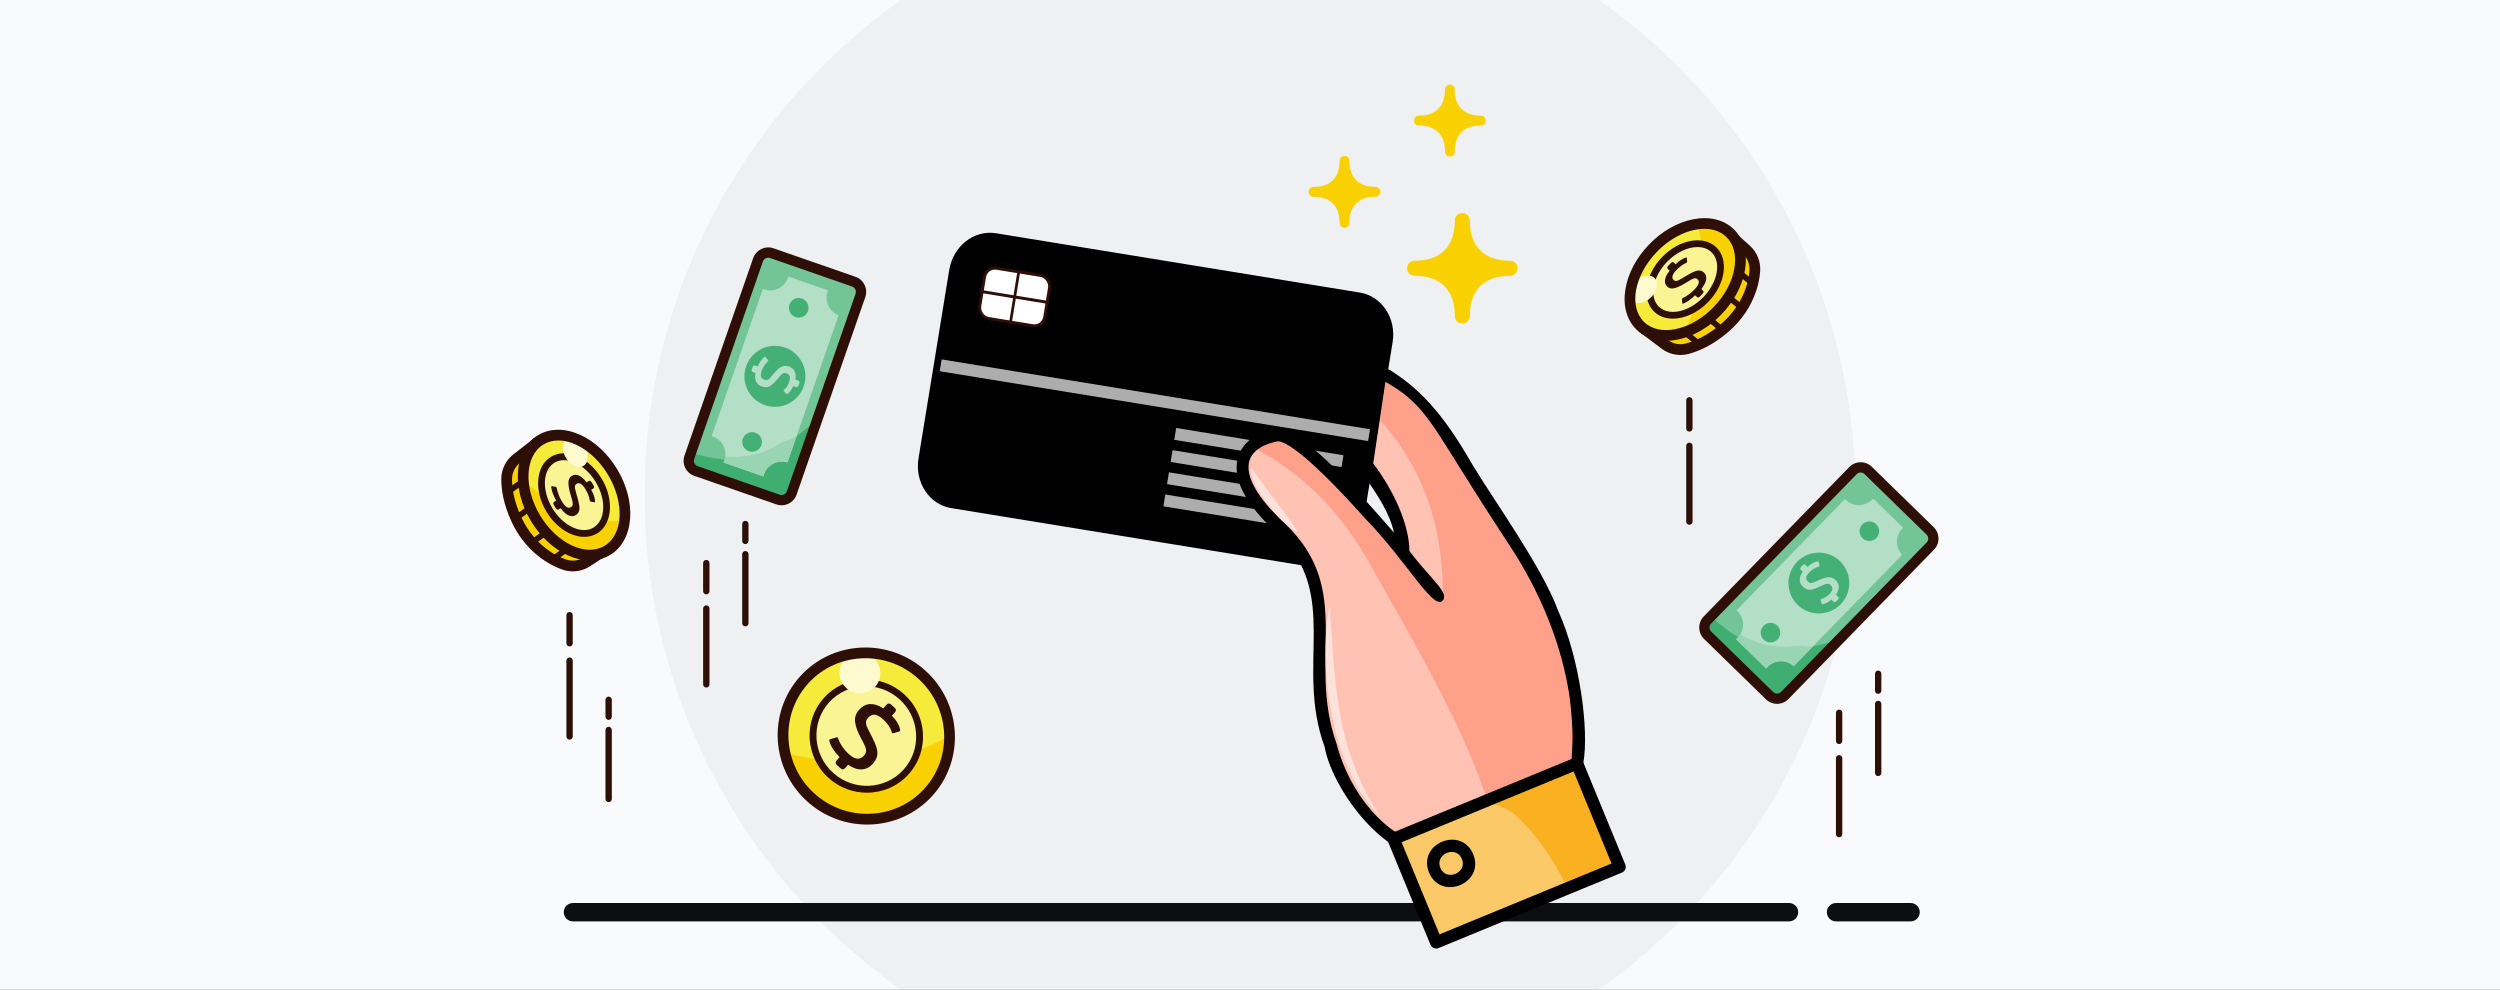 <svg width="384" height="152" viewBox="0 0 384 152" fill="none" xmlns="http://www.w3.org/2000/svg">
<rect x="0" y="0" width="384" height="152" fill="#808080" stroke="none"/>
<g clip-path="url(#clip0_3674_1495)">
<rect width="384" height="152" fill="#F9FAFB"/>
<path opacity="0.04" d="M285 76C285 127.362 243.362 169 192 169C140.638 169 99 127.362 99 76C99 24.637 140.638 -17 192 -17C243.362 -17 285 24.637 285 76Z" fill="#0D0E0F"/>
<path d="M293.465 140.113H282.017M274.796 140.113H88" stroke="#0D0E0F" stroke-width="2.818" stroke-linecap="round"/>
<g clip-path="url(#clip1_3674_1495)">
<path d="M208.511 81.435L213.239 52.439C213.769 49.187 211.766 46.154 208.765 45.665L152.87 36.551C149.869 36.062 147.006 38.301 146.476 41.554L141.748 70.549C141.218 73.801 143.221 76.835 146.222 77.324L202.117 86.438C205.118 86.927 207.981 84.687 208.511 81.435Z" fill="black"/>
<path d="M141.079 70.44L145.806 41.444C146.401 37.798 149.622 35.278 152.987 35.827L208.883 44.941C212.248 45.489 214.502 48.902 213.907 52.548L209.179 81.544C208.585 85.19 205.364 87.71 201.999 87.162L146.102 78.047C142.738 77.499 140.484 74.086 141.079 70.44ZM212.569 52.33C213.034 49.484 211.274 46.817 208.647 46.389L152.75 37.275C150.124 36.846 147.609 38.814 147.144 41.663L142.416 70.658C141.952 73.505 143.712 76.171 146.338 76.6L202.235 85.714C204.862 86.142 207.377 84.174 207.842 81.326L212.569 52.33Z" fill="black"/>
<rect x="144.635" y="55.205" width="66.672" height="1.84" transform="rotate(9.261 144.635 55.205)" fill="#ADADAD"/>
<rect x="180.661" y="65.74" width="26.034" height="1.84" transform="rotate(9.261 180.661 65.74)" fill="#ADADAD"/>
<rect x="180.105" y="69.145" width="26.034" height="1.84" transform="rotate(9.261 180.105 69.145)" fill="#ADADAD"/>
<rect x="179.55" y="72.55" width="26.034" height="1.84" transform="rotate(9.261 179.55 72.55)" fill="#ADADAD"/>
<rect x="178.995" y="75.955" width="26.034" height="1.84" transform="rotate(9.261 178.995 75.955)" fill="#ADADAD"/>
<rect x="151.483" y="40.941" width="10.123" height="7.82" rx="1.61" transform="rotate(9.261 151.483 40.941)" fill="white" stroke="#2E0F07" stroke-width="0.46"/>
<rect x="150.663" y="44.536" width="10.583" height="0.46" transform="rotate(9.261 150.663 44.536)" fill="#2E0F07"/>
<rect x="156.725" y="41.563" width="8.28" height="0.423" transform="rotate(99.261 156.725 41.563)" fill="#2E0F07"/>
</g>
<g clip-path="url(#clip2_3674_1495)">
<path d="M220.932 91.588C220.932 91.588 201.05 66.239 196.11 66.855C191.168 67.471 187.083 72.461 196.821 81.202C206.561 89.945 199.835 98.852 204.371 114.46C208.909 130.07 219.621 130.856 219.621 130.856L244.114 122.664L242.227 117.257C242.227 117.257 245.043 101.973 232.525 83.039C220.84 65.364 220.395 61.994 213.025 57.738C211.76 64.847 211.3 67.952 210.61 72.782C213.353 76.733 215.46 81.112 215.587 84.344" fill="#FFC2B3"/>
<path d="M212.106 61.972C211.876 63.237 211.876 62.892 211.646 64.226C218.008 70.943 221.66 79.953 221.633 91.393C219.676 88.966 217.34 86.771 215.559 84.166C215.433 84.38 220.903 91.42 220.931 91.585C219.413 91.268 199.281 59.879 192.183 68.636C199.932 72.331 206.136 78.967 210.306 86.413C217.73 99.808 225.863 112.911 229.858 127.431L244.116 122.661C239.317 113.638 247.957 108.566 232.527 83.036C220.01 64.103 222.192 62.49 213.141 57.717C212.221 60.247 212.796 59.097 212.451 60.592L212.106 61.972Z" fill="#FFA18A"/>
<path d="M239.321 93.782C242.692 101.217 244.096 112.203 243.198 117.169C243.188 117.501 245.469 122.807 244.964 123.078C244.853 123.305 244.654 123.479 244.415 123.557C243.894 123.568 220.082 131.908 219.554 131.797C212.195 131.558 204.594 121.009 203.465 114.726C198.848 102.096 206.039 91.383 196.192 81.909C189.944 76.303 189.482 72.414 190.194 70.138C190.897 67.894 193.119 66.278 195.993 65.918C197.464 65.733 199.534 66.918 202.705 69.756C205.652 72.329 210.728 77.845 214.111 81.827C213.525 78.961 211.562 75.906 209.46 73.012C210.898 67.147 211.415 66.457 211.185 63.237C212.45 60.247 211.53 58.062 212.795 56.42C217.744 59.341 221.496 63.215 226.13 71.316C229.48 76.898 236.846 87.064 239.323 93.787L239.321 93.782ZM242.907 122.069C240.046 115.108 242.402 118.063 241.121 107.284C240.34 101.755 238.079 93.152 231.738 83.56C228.67 78.918 226.373 75.26 224.528 72.318C219.347 64.061 218.073 61.671 212.795 58.637C212.253 62.213 211.415 68.067 210.922 71.172C214.247 75.583 216.456 80.726 216.489 84.632C219.773 89.008 222.818 91.142 221.516 92.33C219.991 93.542 216 86.119 209.662 79.612C199.604 68.344 196.835 67.715 196.227 67.791C190.097 69.037 190.099 73.719 197.453 80.497C208.092 90.752 200.701 101.13 205.281 114.195C207.289 121.967 213.067 128.933 219.524 129.887L242.907 122.064L242.907 122.069Z" fill="black"/>
<path d="M211.87 125.257C204.422 117.956 202.403 102.339 204.228 93.106C205.135 104.48 204.927 114.5 211.87 125.257Z" fill="#FFE2DB"/>
<path d="M199.395 81.854C196.936 80.486 192.971 76.111 192.132 72.681C192.067 72.434 192.046 71.58 192.431 72.055C194.216 75.091 198.042 79.269 199.394 81.852L199.395 81.854Z" fill="#FFE2DB"/>
<path d="M214.05 128.854L220.594 144.75L248.77 133.151L242.226 117.255L214.05 128.854Z" fill="#FBC967"/>
<path d="M233.448 125.833C236.523 128.886 238.845 132.528 240.813 136.427L248.77 133.151L242.226 117.255L227.946 123.134C230.041 123.587 232.022 124.284 233.446 125.834L233.448 125.833Z" fill="#F9B122"/>
<path d="M243.1 116.895L249.644 132.791C249.843 133.274 249.612 133.827 249.13 134.025L220.953 145.625C220.47 145.823 219.918 145.593 219.719 145.11L213.175 129.214C212.977 128.731 213.207 128.179 213.69 127.98L241.866 116.381C242.349 116.182 242.901 116.413 243.1 116.895ZM247.534 132.638L241.71 118.492L215.284 129.371L221.107 143.514L247.535 132.635L247.534 132.638Z" fill="black"/>
<path d="M226.292 131.219C228.099 135.674 221.346 138.453 219.493 134.018C217.686 129.563 224.439 126.783 226.292 131.219ZM221.241 133.298C222.093 135.452 225.453 134.069 224.542 131.939C223.691 129.788 220.331 131.171 221.241 133.298Z" fill="black"/>
</g>
<path d="M82.703 67.835L79.273 70.511C78.371 71.257 77.841 72.361 77.826 73.532C77.807 75.008 78.097 77.216 79.405 79.957C80.471 82.192 82.098 84.124 84.174 85.472C84.904 85.948 85.732 86.382 86.653 86.706C87.832 87.121 89.137 86.968 90.184 86.284L93.258 84.272L82.703 67.835Z" fill="#FAD100"/>
<path d="M87.983 87.76C87.441 87.76 86.898 87.671 86.377 87.486C85.475 87.169 84.582 86.725 83.723 86.166C81.568 84.764 79.816 82.741 78.659 80.315C77.255 77.37 76.984 74.996 77.001 73.523C77.017 72.112 77.656 70.782 78.746 69.877C78.753 69.872 78.757 69.868 78.765 69.863L82.194 67.187C82.377 67.045 82.612 66.985 82.84 67.024C83.068 67.062 83.269 67.196 83.394 67.391L93.947 83.828C94.192 84.21 94.084 84.716 93.705 84.964L90.63 86.975C89.841 87.491 88.912 87.76 87.981 87.76H87.983ZM79.792 71.154C79.079 71.749 78.664 72.62 78.652 73.544C78.635 74.843 78.882 76.948 80.15 79.604C81.177 81.757 82.722 83.548 84.623 84.784C85.372 85.271 86.147 85.657 86.925 85.931C87.858 86.26 88.907 86.135 89.73 85.595L92.121 84.03L82.499 69.042L79.792 71.154Z" fill="#2E0F07"/>
<path d="M93.284 84.544C96.551 82.579 96.91 77.183 94.088 72.493C91.265 67.802 86.329 65.594 83.062 67.559C79.796 69.525 79.437 74.921 82.259 79.611C85.082 84.301 90.018 86.51 93.284 84.544Z" fill="#F6EB3A"/>
<path d="M95.936 79.9C91.076 80.572 85.343 78.006 80.382 73.866C80.504 75.714 81.123 77.718 82.261 79.607C85.083 84.296 90.02 86.504 93.284 84.539C94.825 83.61 95.718 81.918 95.936 79.897V79.9Z" fill="#FAD100"/>
<path d="M91.444 81.487C93.534 80.229 93.764 76.776 91.957 73.775C90.151 70.773 86.993 69.359 84.903 70.617C82.813 71.874 82.584 75.327 84.39 78.329C86.196 81.331 89.355 82.744 91.444 81.487Z" fill="#FAF495"/>
<path d="M89.747 82.465C87.7 82.465 85.391 81.018 83.937 78.599C81.983 75.352 82.293 71.569 84.63 70.163C85.794 69.462 87.258 69.445 88.751 70.115C90.181 70.756 91.48 71.958 92.409 73.501C94.362 76.748 94.05 80.531 91.715 81.937C91.12 82.295 90.448 82.465 89.747 82.465ZM86.62 70.681C86.092 70.681 85.602 70.808 85.175 71.065C83.337 72.172 83.188 75.306 84.841 78.054C86.495 80.802 89.334 82.136 91.173 81.03C93.011 79.924 93.16 76.789 91.506 74.041C90.688 72.68 89.558 71.627 88.322 71.075C87.734 70.811 87.157 70.679 86.62 70.679V70.681Z" fill="#2E0F07"/>
<path d="M89.628 71.554C90.428 71.072 90.515 69.751 89.823 68.601C89.132 67.452 87.923 66.91 87.123 67.392C86.324 67.873 86.237 69.195 86.928 70.344C87.62 71.493 88.829 72.035 89.628 71.554Z" fill="#FDFAD0"/>
<path d="M84.983 77.286C84.986 77.204 85.031 77.14 85.115 77.089L85.422 76.904C84.974 76.05 84.726 75.371 84.678 74.867C84.669 74.759 84.678 74.696 84.71 74.677C84.726 74.668 84.765 74.665 84.818 74.677L85.35 74.776C85.413 74.79 85.456 74.814 85.475 74.845C85.494 74.876 85.509 74.924 85.516 74.989C85.576 75.311 85.674 75.647 85.809 75.997C85.943 76.348 86.106 76.679 86.294 76.993C86.567 77.447 86.819 77.744 87.047 77.881C87.275 78.018 87.494 78.025 87.705 77.898C87.846 77.812 87.933 77.696 87.959 77.548C87.986 77.401 87.976 77.219 87.928 77.005C87.88 76.789 87.784 76.446 87.64 75.976C87.426 75.277 87.314 74.675 87.306 74.176C87.299 73.674 87.474 73.316 87.83 73.1C88.182 72.889 88.55 72.87 88.936 73.048C89.322 73.225 89.706 73.573 90.093 74.092L90.426 73.89C90.51 73.84 90.592 73.83 90.666 73.864C90.741 73.897 90.818 73.979 90.894 74.106L91.149 74.528C91.226 74.656 91.262 74.761 91.257 74.843C91.252 74.924 91.206 74.992 91.122 75.042L90.808 75.232C90.998 75.58 91.142 75.889 91.233 76.165C91.326 76.441 91.382 76.703 91.398 76.955C91.406 77.056 91.391 77.116 91.36 77.135C91.329 77.154 91.295 77.156 91.257 77.144L90.743 77.048C90.681 77.034 90.638 77.01 90.618 76.979C90.604 76.952 90.592 76.909 90.582 76.844C90.558 76.614 90.491 76.352 90.378 76.057C90.266 75.764 90.114 75.46 89.925 75.145C89.682 74.742 89.45 74.468 89.229 74.329C89.008 74.188 88.782 74.185 88.554 74.322C88.425 74.399 88.346 74.504 88.319 74.634C88.29 74.764 88.295 74.917 88.334 75.097C88.372 75.275 88.439 75.539 88.54 75.889L88.677 76.357C88.84 76.931 88.943 77.387 88.984 77.723C89.025 78.059 89.003 78.34 88.919 78.568C88.833 78.793 88.665 78.983 88.41 79.136C88.084 79.333 87.724 79.34 87.323 79.163C86.925 78.985 86.522 78.616 86.114 78.061L85.806 78.246C85.722 78.296 85.643 78.306 85.574 78.275C85.504 78.244 85.427 78.16 85.346 78.025L85.091 77.603C85.014 77.476 84.978 77.37 84.981 77.291L84.983 77.286Z" fill="#2E0F07"/>
<path d="M90.607 86.089C89.539 86.089 88.411 85.835 87.271 85.324C85.036 84.323 83.006 82.446 81.554 80.034C80.102 77.622 79.394 74.951 79.555 72.508C79.725 69.954 80.819 67.945 82.636 66.851C84.453 65.756 86.74 65.73 89.075 66.774C91.31 67.775 93.34 69.652 94.792 72.064C96.244 74.476 96.952 77.147 96.791 79.59C96.621 82.144 95.527 84.152 93.71 85.247C92.779 85.806 91.725 86.087 90.607 86.087V86.089ZM85.763 67.657C84.947 67.657 84.172 67.852 83.488 68.264C80.618 69.992 80.385 74.891 82.967 79.182C85.55 83.473 89.99 85.561 92.86 83.833C95.731 82.105 95.963 77.207 93.381 72.916C91.413 69.647 88.37 67.657 85.763 67.657Z" fill="#2E0F07"/>
<path d="M77.908 76.081C77.768 76.081 77.634 76.016 77.545 75.896C77.401 75.697 77.449 75.419 77.648 75.277L80.123 73.506C80.322 73.362 80.6 73.41 80.742 73.609C80.886 73.808 80.838 74.087 80.639 74.228L78.164 76C78.085 76.055 77.996 76.084 77.905 76.084L77.908 76.081Z" fill="#2E0F07"/>
<path d="M79.134 80.092C78.995 80.092 78.861 80.027 78.772 79.907C78.628 79.708 78.676 79.429 78.875 79.288L81.349 77.516C81.549 77.372 81.827 77.42 81.969 77.62C82.113 77.819 82.065 78.097 81.865 78.239L79.391 80.01C79.312 80.065 79.223 80.094 79.132 80.094L79.134 80.092Z" fill="#2E0F07"/>
<path d="M81.456 83.948C81.316 83.948 81.182 83.884 81.093 83.764C80.949 83.564 80.997 83.286 81.196 83.144L83.671 81.373C83.87 81.229 84.148 81.277 84.29 81.476C84.434 81.676 84.386 81.954 84.187 82.096L81.712 83.867C81.633 83.922 81.544 83.951 81.453 83.951L81.456 83.948Z" fill="#2E0F07"/>
<path d="M84.623 86.533C84.484 86.533 84.35 86.468 84.261 86.348C84.117 86.149 84.165 85.871 84.364 85.729L86.839 83.958C87.038 83.814 87.316 83.862 87.458 84.061C87.599 84.26 87.554 84.539 87.355 84.68L84.88 86.452C84.801 86.507 84.712 86.536 84.621 86.536L84.623 86.533Z" fill="#2E0F07"/>
<path d="M252.334 50.341L255.807 52.96C256.762 53.636 257.967 53.862 259.1 53.574C260.53 53.209 262.587 52.357 264.896 50.382C266.778 48.772 268.22 46.7 268.986 44.346C269.254 43.518 269.461 42.604 269.535 41.632C269.629 40.386 269.144 39.164 268.21 38.332L265.47 35.884L252.332 50.339L252.334 50.341Z" fill="#FAD100"/>
<path d="M258.116 54.522C257.129 54.522 256.155 54.217 255.329 53.632C255.322 53.627 255.315 53.622 255.31 53.617L251.837 50.999C251.653 50.86 251.535 50.648 251.513 50.418C251.492 50.188 251.569 49.957 251.725 49.787L264.862 35.332C265.167 34.996 265.685 34.969 266.021 35.272L268.762 37.72C269.876 38.713 270.473 40.201 270.361 41.697C270.289 42.652 270.092 43.629 269.775 44.603C268.981 47.048 267.481 49.264 265.436 51.011C262.957 53.13 260.734 54.011 259.309 54.376C258.917 54.477 258.517 54.525 258.121 54.525L258.116 54.522ZM256.292 52.292C257.053 52.828 258.001 53.003 258.896 52.773C260.153 52.451 262.121 51.669 264.361 49.753C266.173 48.203 267.502 46.245 268.203 44.089C268.479 43.24 268.652 42.392 268.714 41.569C268.789 40.583 268.395 39.604 267.663 38.949L265.532 37.045L253.553 50.226L256.294 52.292H256.292Z" fill="#2E0F07"/>
<path d="M263.819 47.715C267.616 43.772 268.469 38.432 265.723 35.788C262.977 33.144 257.673 34.197 253.875 38.14C250.078 42.083 249.226 47.423 251.972 50.067C254.718 52.712 260.022 51.659 263.819 47.715Z" fill="#F6EB3A"/>
<path d="M260.551 34.432C262.459 38.951 261.473 45.153 258.761 51.02C260.513 50.423 262.289 49.304 263.818 47.716C267.614 43.773 268.466 38.432 265.721 35.79C264.425 34.542 262.56 34.12 260.551 34.434V34.432Z" fill="#FAD100"/>
<path d="M262.028 45.991C264.458 43.467 265.004 40.05 263.247 38.358C261.491 36.667 258.097 37.341 255.667 39.864C253.237 42.388 252.691 45.805 254.447 47.497C256.204 49.188 259.598 48.514 262.028 45.991Z" fill="#FAF495"/>
<path d="M256.952 48.947C255.843 48.947 254.833 48.599 254.082 47.877C252.118 45.985 252.658 42.227 255.286 39.498C257.914 36.769 261.651 36.088 263.614 37.979C265.577 39.87 265.037 43.629 262.409 46.357C260.787 48.042 258.742 48.947 256.952 48.947ZM260.729 37.948C259.237 37.948 257.47 38.754 256.047 40.23C253.822 42.539 253.27 45.63 254.814 47.116C256.359 48.604 259.424 47.934 261.649 45.625C263.873 43.316 264.425 40.225 262.882 38.74C262.325 38.205 261.572 37.948 260.729 37.948Z" fill="#2E0F07"/>
<path d="M253.66 45.61C254.59 44.644 254.8 43.336 254.128 42.689C253.455 42.042 252.156 42.3 251.226 43.266C250.295 44.233 250.086 45.541 250.758 46.188C251.43 46.835 252.729 46.577 253.66 45.61Z" fill="#FDFAD0"/>
<path d="M260.869 45.688C260.789 45.705 260.715 45.681 260.643 45.611L260.384 45.361C259.673 46.017 259.083 46.432 258.608 46.609C258.507 46.648 258.442 46.653 258.416 46.629C258.401 46.614 258.392 46.578 258.387 46.523L258.344 45.983C258.341 45.918 258.353 45.873 258.38 45.846C258.406 45.82 258.449 45.793 258.509 45.769C258.805 45.628 259.105 45.448 259.407 45.224C259.709 45.004 259.988 44.761 260.242 44.497C260.609 44.116 260.83 43.797 260.905 43.54C260.979 43.283 260.926 43.072 260.751 42.901C260.631 42.786 260.497 42.733 260.348 42.745C260.199 42.757 260.026 42.815 259.832 42.916C259.635 43.019 259.33 43.199 258.91 43.461C258.291 43.849 257.739 44.111 257.257 44.25C256.774 44.387 256.383 44.312 256.083 44.022C255.788 43.736 255.675 43.386 255.745 42.966C255.817 42.548 256.052 42.085 256.453 41.579L256.172 41.308C256.1 41.238 256.071 41.164 256.085 41.084C256.097 41.003 256.157 40.909 256.261 40.801L256.604 40.446C256.707 40.338 256.801 40.276 256.88 40.261C256.961 40.245 257.036 40.271 257.108 40.34L257.372 40.595C257.657 40.321 257.921 40.103 258.164 39.942C258.406 39.781 258.646 39.659 258.884 39.577C258.98 39.546 259.04 39.541 259.066 39.568C259.093 39.594 259.105 39.625 259.102 39.666L259.143 40.187C259.145 40.252 259.133 40.297 259.107 40.324C259.085 40.345 259.047 40.369 258.985 40.393C258.769 40.475 258.533 40.609 258.279 40.794C258.025 40.979 257.77 41.205 257.516 41.468C257.189 41.807 256.985 42.102 256.909 42.354C256.829 42.604 256.885 42.822 257.077 43.007C257.185 43.112 257.307 43.16 257.439 43.153C257.571 43.146 257.72 43.103 257.883 43.019C258.046 42.937 258.281 42.8 258.593 42.613L259.009 42.361C259.52 42.054 259.933 41.838 260.247 41.711C260.561 41.584 260.84 41.531 261.08 41.555C261.32 41.579 261.548 41.694 261.761 41.901C262.035 42.164 262.138 42.513 262.069 42.942C261.999 43.374 261.749 43.859 261.317 44.397L261.577 44.646C261.649 44.716 261.677 44.788 261.665 44.864C261.653 44.941 261.593 45.035 261.483 45.148L261.14 45.503C261.037 45.611 260.945 45.673 260.866 45.69L260.869 45.688Z" fill="#2E0F07"/>
<path d="M255.883 52.352C254.11 52.352 252.554 51.774 251.4 50.663C249.871 49.192 249.252 46.989 249.655 44.464C250.042 42.047 251.328 39.599 253.282 37.571C255.233 35.543 257.63 34.165 260.033 33.688C262.543 33.188 264.766 33.726 266.294 35.197C267.823 36.669 268.442 38.872 268.039 41.397C267.653 43.813 266.366 46.261 264.413 48.289C262.462 50.317 260.064 51.695 257.662 52.172C257.05 52.295 256.454 52.355 255.883 52.355V52.352ZM261.787 35.147C259.454 35.147 256.694 36.407 254.472 38.713C250.997 42.323 250.133 47.149 252.547 49.472C253.675 50.56 255.379 50.941 257.342 50.553C259.416 50.14 261.506 48.93 263.227 47.145C264.948 45.359 266.078 43.225 266.412 41.137C266.729 39.16 266.28 37.472 265.152 36.385C264.283 35.548 263.102 35.147 261.79 35.147H261.787Z" fill="#2E0F07"/>
<path d="M261.113 53.394C261.015 53.394 260.914 53.361 260.832 53.293L258.48 51.364C258.291 51.208 258.262 50.929 258.418 50.74C258.574 50.55 258.852 50.521 259.042 50.677L261.394 52.607C261.584 52.763 261.612 53.041 261.456 53.231C261.368 53.339 261.24 53.394 261.113 53.394Z" fill="#2E0F07"/>
<path d="M264.665 51.169C264.567 51.169 264.466 51.136 264.384 51.069L262.032 49.139C261.843 48.983 261.814 48.705 261.97 48.515C262.126 48.325 262.404 48.297 262.594 48.453L264.946 50.382C265.135 50.538 265.164 50.816 265.008 51.006C264.919 51.114 264.792 51.169 264.665 51.169Z" fill="#2E0F07"/>
<path d="M267.788 47.927C267.69 47.927 267.589 47.893 267.507 47.826L265.155 45.897C264.966 45.74 264.937 45.462 265.093 45.273C265.249 45.083 265.527 45.054 265.717 45.21L268.069 47.14C268.258 47.296 268.287 47.574 268.131 47.764C268.042 47.872 267.915 47.927 267.788 47.927Z" fill="#2E0F07"/>
<path d="M269.466 44.197C269.367 44.197 269.267 44.164 269.185 44.096L266.833 42.167C266.643 42.011 266.615 41.733 266.771 41.543C266.927 41.353 267.205 41.325 267.395 41.48L269.747 43.41C269.936 43.566 269.965 43.844 269.809 44.034C269.72 44.142 269.593 44.197 269.466 44.197Z" fill="#2E0F07"/>
<path d="M142.656 121.617C147.333 116.378 146.83 108.297 141.531 103.566C136.232 98.835 128.145 99.246 123.468 104.485C118.791 109.723 119.295 117.805 124.594 122.536C129.893 127.266 137.979 126.855 142.656 121.617Z" fill="#F6EB3A"/>
<path d="M145.854 112.956C138.452 117.485 129.056 117.965 120.551 115.593C121.103 118.183 122.459 120.633 124.592 122.539C129.889 127.269 137.977 126.859 142.655 121.62C144.863 119.148 145.914 116.042 145.854 112.953V112.956Z" fill="#FAD100"/>
<path d="M139.203 118.533C142.197 115.181 141.874 110.008 138.483 106.98C135.092 103.952 129.916 104.215 126.922 107.568C123.929 110.921 124.251 116.094 127.643 119.122C131.034 122.149 136.21 121.886 139.203 118.533Z" fill="#FAF495"/>
<path d="M133.151 121.759C131.068 121.759 128.97 121.02 127.29 119.52C123.688 116.304 123.347 110.786 126.529 107.222C129.712 103.658 135.232 103.375 138.834 106.593C140.579 108.151 141.618 110.287 141.762 112.608C141.906 114.931 141.136 117.163 139.595 118.891C137.896 120.792 135.532 121.759 133.151 121.759ZM132.973 105.408C130.88 105.408 128.807 106.257 127.316 107.925C124.52 111.055 124.825 115.903 127.993 118.733C131.161 121.562 136.012 121.317 138.808 118.188C140.161 116.673 140.836 114.715 140.708 112.675C140.581 110.633 139.664 108.753 138.131 107.381C136.652 106.061 134.807 105.408 132.973 105.408Z" fill="#2E0F07"/>
<path d="M134.435 105.474C135.581 104.191 135.458 102.211 134.16 101.051C132.862 99.892 130.88 99.992 129.734 101.276C128.588 102.559 128.711 104.539 130.009 105.698C131.307 106.857 133.289 106.757 134.435 105.474Z" fill="#FDFAD0"/>
<path d="M128.357 117.18C128.345 117.06 128.403 116.933 128.523 116.798L128.964 116.304C128.103 115.392 127.584 114.59 127.412 113.894C127.376 113.745 127.378 113.647 127.424 113.597C127.45 113.568 127.505 113.541 127.592 113.517L128.436 113.27C128.537 113.244 128.607 113.249 128.643 113.28C128.679 113.311 128.71 113.371 128.736 113.46C128.892 113.882 129.108 114.297 129.387 114.705C129.665 115.113 129.982 115.478 130.335 115.793C130.848 116.251 131.295 116.496 131.676 116.527C132.058 116.558 132.399 116.407 132.699 116.071C132.903 115.843 133.011 115.613 133.025 115.38C133.037 115.147 132.987 114.893 132.869 114.614C132.754 114.336 132.536 113.909 132.221 113.333C131.751 112.476 131.46 111.686 131.352 110.966C131.242 110.244 131.444 109.598 131.955 109.027C132.459 108.463 133.028 108.168 133.661 108.141C134.295 108.115 134.96 108.338 135.66 108.809L136.14 108.273C136.263 108.137 136.383 108.067 136.505 108.06C136.628 108.053 136.762 108.115 136.906 108.245L137.384 108.672C137.528 108.801 137.604 108.926 137.612 109.049C137.619 109.171 137.561 109.301 137.441 109.435L136.99 109.939C137.355 110.301 137.636 110.649 137.832 110.981C138.032 111.312 138.168 111.653 138.245 112.003C138.274 112.145 138.267 112.241 138.221 112.291C138.176 112.341 138.123 112.37 138.063 112.38L137.247 112.615C137.146 112.641 137.076 112.637 137.04 112.605C137.012 112.579 136.983 112.524 136.959 112.435C136.877 112.118 136.721 111.789 136.488 111.446C136.256 111.103 135.963 110.774 135.608 110.457C135.152 110.049 134.739 109.826 134.367 109.783C133.995 109.74 133.647 109.901 133.32 110.265C133.136 110.472 133.035 110.681 133.016 110.889C132.999 111.098 133.035 111.319 133.128 111.549C133.222 111.78 133.38 112.111 133.606 112.543L133.908 113.121C134.273 113.834 134.523 114.417 134.652 114.876C134.782 115.334 134.804 115.757 134.717 116.148C134.628 116.539 134.403 116.937 134.038 117.345C133.572 117.866 133.013 118.145 132.358 118.178C131.705 118.212 131.007 117.974 130.265 117.465L129.824 117.96C129.701 118.097 129.584 118.166 129.468 118.173C129.353 118.178 129.219 118.113 129.068 117.979L128.59 117.552C128.446 117.422 128.367 117.3 128.357 117.18Z" fill="#2E0F07"/>
<path d="M133.201 126.653C129.947 126.653 126.671 125.498 124.045 123.153C118.417 118.128 117.882 109.507 122.855 103.939C127.827 98.371 136.453 97.93 142.081 102.955C147.709 107.981 148.244 116.601 143.271 122.169C140.617 125.141 136.923 126.653 133.201 126.653ZM132.925 101.105C129.656 101.105 126.414 102.429 124.086 105.038C119.718 109.929 120.193 117.504 125.144 121.925C130.093 126.345 137.675 125.961 142.04 121.073C146.408 116.181 145.933 108.607 140.982 104.186C138.671 102.122 135.786 101.105 132.923 101.105H132.925Z" fill="#2E0F07"/>
<g clip-path="url(#clip3_3674_1495)">
<path d="M231.942 40.053C227.96 40.053 225.766 37.861 225.766 33.877C225.766 33.24 225.249 32.722 224.612 32.722C223.975 32.722 223.457 33.24 223.457 33.877C223.457 37.858 221.265 40.053 217.282 40.053C216.644 40.053 216.127 40.57 216.127 41.207C216.127 41.844 216.644 42.362 217.282 42.362C221.263 42.362 223.457 44.554 223.457 48.537C223.457 49.174 223.975 49.692 224.612 49.692C225.249 49.692 225.766 49.174 225.766 48.537C225.766 44.556 227.958 42.362 231.942 42.362C232.579 42.362 233.096 41.844 233.096 41.207C233.096 40.57 232.579 40.053 231.942 40.053Z" fill="#FAD100"/>
<path d="M227.466 17.768C224.876 17.768 223.45 16.342 223.45 13.752C223.45 13.338 223.114 13 222.698 13C222.281 13 221.946 13.336 221.946 13.752C221.946 16.342 220.52 17.768 217.93 17.768C217.516 17.768 217.178 18.104 217.178 18.52C217.178 18.936 217.514 19.272 217.93 19.272C220.52 19.272 221.946 20.698 221.946 23.288C221.946 23.702 222.281 24.04 222.698 24.04C223.114 24.04 223.45 23.704 223.45 23.288C223.45 20.698 224.876 19.272 227.466 19.272C227.88 19.272 228.218 18.936 228.218 18.52C228.218 18.104 227.882 17.768 227.466 17.768Z" fill="#FAD100"/>
<path d="M211.286 28.711C208.696 28.711 207.27 27.285 207.27 24.695C207.27 24.282 206.934 23.943 206.518 23.943C206.102 23.943 205.766 24.279 205.766 24.695C205.766 27.285 204.34 28.711 201.75 28.711C201.336 28.711 200.998 29.047 200.998 29.463C200.998 29.88 201.334 30.215 201.75 30.215C204.34 30.215 205.766 31.642 205.766 34.231C205.766 34.645 206.102 34.983 206.518 34.983C206.934 34.983 207.27 34.648 207.27 34.231C207.27 31.642 208.696 30.215 211.286 30.215C211.7 30.215 212.038 29.88 212.038 29.463C212.038 29.047 211.702 28.711 211.286 28.711Z" fill="#FAD100"/>
</g>
<path d="M296.472 81.54L286.954 72.262C286.301 71.626 285.255 71.639 284.619 72.292L262.256 95.232C261.619 95.885 261.633 96.931 262.286 97.567L271.803 106.845C272.456 107.482 273.502 107.469 274.138 106.816L296.501 83.876C297.138 83.222 297.125 82.177 296.472 81.54Z" fill="#73C497"/>
<path d="M276.185 99.697C270.89 100.606 266.458 98.106 262.806 94.674L262.258 95.235C261.621 95.888 261.635 96.935 262.288 97.572L271.805 106.853C272.459 107.49 273.503 107.476 274.14 106.823L282.471 98.273C280.46 98.878 278.358 99.325 276.185 99.7V99.697Z" fill="#40AE71"/>
<path d="M272.958 108.111C272.319 108.111 271.714 107.865 271.254 107.416L261.736 98.138C260.773 97.197 260.752 95.649 261.693 94.686L284.049 71.738C284.504 71.272 285.113 71.009 285.764 71C286.418 70.993 287.034 71.237 287.501 71.692L297.018 80.973C297.982 81.914 298.003 83.462 297.062 84.425L274.706 107.372C274.251 107.839 273.641 108.101 272.988 108.111C272.976 108.111 272.967 108.111 272.956 108.111H272.958ZM285.797 72.58C285.797 72.58 285.79 72.58 285.785 72.58C285.555 72.582 285.339 72.674 285.18 72.84L262.824 95.79C262.493 96.13 262.5 96.675 262.84 97.006L272.358 106.287C272.523 106.448 272.739 106.533 272.969 106.531C273.199 106.528 273.416 106.436 273.574 106.271L295.93 83.323C296.262 82.983 296.255 82.438 295.914 82.107L286.397 72.826C286.236 72.668 286.022 72.582 285.797 72.582V72.58Z" fill="#2E0F07"/>
<path d="M292.195 81.194C292.239 81.148 292.285 81.106 292.331 81.065L287.726 76.575C287.685 76.621 287.643 76.67 287.6 76.713C286.484 77.859 284.651 77.884 283.506 76.769C283.464 76.729 283.425 76.688 283.386 76.644L266.73 93.743C266.773 93.779 266.815 93.818 266.856 93.858C268.001 94.973 268.024 96.806 266.907 97.954C266.826 98.034 266.743 98.11 266.658 98.181L271.284 102.69C271.353 102.602 271.424 102.517 271.504 102.434C272.597 101.312 274.375 101.266 275.525 102.312L292.177 85.219C291.103 84.096 291.103 82.318 292.195 81.196V81.194Z" fill="#B2DFC6"/>
<path d="M277.655 99.308C276.978 99.256 276.24 99.143 275.688 99.212C272.535 99.658 269.789 98.828 267.259 97.512C267.157 97.666 267.04 97.814 266.907 97.951C266.826 98.032 266.743 98.108 266.658 98.179L271.284 102.687C271.353 102.6 271.424 102.515 271.504 102.432C272.597 101.31 274.375 101.264 275.525 102.31L278.512 99.244C278.232 99.281 277.947 99.304 277.657 99.308H277.655Z" fill="#99D4B3"/>
<path d="M288.408 82.386C288.847 81.682 288.631 80.756 287.927 80.317C287.223 79.879 286.297 80.094 285.858 80.799C285.42 81.503 285.635 82.429 286.339 82.867C287.044 83.306 287.97 83.09 288.408 82.386Z" fill="#45B075"/>
<path d="M283.344 92.018C284.705 89.825 284.031 86.945 281.84 85.585C279.649 84.226 276.769 84.903 275.409 87.096C274.048 89.29 274.722 92.169 276.913 93.529C279.104 94.888 281.984 94.212 283.344 92.018Z" fill="#45B075"/>
<path d="M273.228 97.968C273.665 97.263 273.448 96.337 272.743 95.9C272.038 95.463 271.112 95.68 270.675 96.385C270.238 97.09 270.455 98.016 271.16 98.453C271.865 98.89 272.791 98.673 273.228 97.968Z" fill="#45B075"/>
<path d="M277.126 86.688C277.197 86.686 277.273 86.723 277.351 86.799L277.639 87.079C278.207 86.587 278.704 86.3 279.125 86.215C279.214 86.196 279.274 86.203 279.304 86.231C279.32 86.247 279.336 86.281 279.348 86.334L279.477 86.849C279.49 86.912 279.486 86.953 279.465 86.974C279.444 86.994 279.408 87.01 279.355 87.024C279.097 87.105 278.842 87.224 278.589 87.378C278.336 87.535 278.11 87.714 277.913 87.917C277.625 88.211 277.466 88.473 277.439 88.703C277.411 88.931 277.494 89.14 277.689 89.331C277.823 89.46 277.959 89.534 278.099 89.547C278.239 89.561 278.393 89.538 278.563 89.476C278.734 89.414 278.996 89.297 279.35 89.124C279.877 88.867 280.357 88.715 280.794 88.671C281.231 88.625 281.616 88.765 281.949 89.09C282.283 89.414 282.441 89.761 282.444 90.143C282.444 90.525 282.296 90.918 281.997 91.325L282.31 91.629C282.388 91.705 282.43 91.781 282.43 91.854C282.43 91.928 282.391 92.006 282.31 92.089L282.043 92.362C281.963 92.445 281.885 92.487 281.811 92.489C281.737 92.489 281.662 92.452 281.581 92.374L281.289 92.089C281.061 92.298 280.845 92.457 280.643 92.565C280.438 92.675 280.231 92.747 280.017 92.783C279.932 92.797 279.874 92.79 279.845 92.76C279.815 92.731 279.799 92.698 279.794 92.662L279.67 92.165C279.656 92.103 279.661 92.061 279.681 92.04C279.697 92.024 279.732 92.008 279.785 91.997C279.978 91.958 280.18 91.873 280.392 91.742C280.604 91.61 280.808 91.445 281.008 91.24C281.264 90.978 281.409 90.736 281.443 90.513C281.478 90.29 281.388 90.076 281.176 89.869C281.057 89.752 280.932 89.685 280.808 89.667C280.682 89.651 280.551 89.667 280.408 89.715C280.268 89.763 280.063 89.851 279.799 89.973L279.444 90.138C279.007 90.336 278.651 90.47 278.373 90.534C278.094 90.598 277.839 90.598 277.607 90.534C277.374 90.47 277.14 90.322 276.903 90.09C276.599 89.793 276.445 89.448 276.441 89.055C276.436 88.662 276.595 88.248 276.917 87.818L276.629 87.537C276.551 87.461 276.51 87.388 276.51 87.316C276.51 87.247 276.551 87.167 276.636 87.082L276.903 86.808C276.983 86.725 277.059 86.681 277.133 86.679L277.126 86.688Z" fill="#B2DFC6"/>
<path d="M131.145 43.264L118.546 38.881C117.682 38.58 116.738 39.037 116.437 39.901L105.885 70.237C105.584 71.101 106.041 72.045 106.905 72.346L119.504 76.728C120.368 77.029 121.312 76.572 121.613 75.708L132.165 45.372C132.466 44.508 132.009 43.564 131.145 43.264Z" fill="#73C497"/>
<path d="M120.438 68.372C116.013 71.447 110.923 71.058 106.143 69.497L105.886 70.24C105.584 71.105 106.042 72.047 106.907 72.349L119.506 76.733C120.371 77.034 121.314 76.576 121.615 75.711L125.548 64.407C123.98 65.812 122.257 67.109 120.442 68.372H120.438Z" fill="#40AE71"/>
<path d="M120.049 77.614C119.778 77.614 119.506 77.567 119.244 77.475L106.645 73.092C106.028 72.878 105.531 72.434 105.246 71.847C104.961 71.259 104.922 70.594 105.138 69.978L115.69 39.643C116.134 38.369 117.53 37.692 118.805 38.136L131.404 42.518C132.678 42.962 133.354 44.358 132.911 45.632L122.358 75.967C122.144 76.583 121.7 77.08 121.114 77.365C120.776 77.528 120.415 77.611 120.049 77.611V77.614ZM119.761 75.983C119.98 76.059 120.215 76.045 120.424 75.944C120.633 75.843 120.79 75.668 120.865 75.449L131.418 45.114C131.574 44.664 131.335 44.169 130.884 44.013L118.285 39.631C117.834 39.475 117.34 39.714 117.183 40.165L106.631 70.5C106.555 70.718 106.569 70.953 106.67 71.162C106.771 71.371 106.946 71.528 107.164 71.604L119.764 75.987L119.761 75.983Z" fill="#2E0F07"/>
<path d="M127.115 44.767C127.135 44.707 127.158 44.65 127.184 44.592L121.089 42.472C121.072 42.532 121.054 42.591 121.033 42.651C120.507 44.167 118.851 44.967 117.337 44.441C117.282 44.422 117.229 44.401 117.176 44.379L109.312 66.983C109.368 66.999 109.423 67.015 109.476 67.034C110.992 67.56 111.792 69.216 111.265 70.73C111.228 70.838 111.185 70.941 111.136 71.042L117.259 73.172C117.284 73.064 117.314 72.956 117.351 72.848C117.866 71.364 119.465 70.566 120.953 71.029L128.814 48.431C127.361 47.87 126.604 46.253 127.119 44.77L127.115 44.767Z" fill="#B2DFC6"/>
<path d="M121.608 67.395C120.971 67.634 120.251 67.845 119.779 68.142C117.105 69.885 114.255 70.299 111.396 70.18C111.371 70.364 111.327 70.548 111.263 70.73C111.226 70.838 111.182 70.941 111.134 71.042L117.256 73.172C117.282 73.064 117.312 72.956 117.348 72.848C117.864 71.364 119.462 70.566 120.95 71.029L122.36 66.976C122.121 67.13 121.872 67.27 121.61 67.397L121.608 67.395Z" fill="#99D4B3"/>
<path d="M124.01 47.997C124.406 47.266 124.134 46.352 123.402 45.956C122.67 45.56 121.756 45.833 121.36 46.564C120.964 47.296 121.237 48.21 121.969 48.606C122.701 49.002 123.615 48.729 124.01 47.997Z" fill="#45B075"/>
<path d="M119.298 62.481C121.881 62.331 123.854 60.116 123.704 57.533C123.554 54.949 121.339 52.977 118.755 53.127C116.172 53.276 114.2 55.492 114.349 58.075C114.499 60.658 116.715 62.631 119.298 62.481Z" fill="#45B075"/>
<path d="M115.607 69.386C116.438 69.338 117.072 68.626 117.024 67.795C116.976 66.964 116.263 66.33 115.433 66.378C114.602 66.427 113.968 67.139 114.016 67.969C114.064 68.8 114.777 69.434 115.607 69.386Z" fill="#45B075"/>
<path d="M115.757 56.159C115.822 56.127 115.904 56.127 116.01 56.164L116.39 56.295C116.698 55.607 117.024 55.133 117.372 54.88C117.445 54.825 117.503 54.807 117.542 54.818C117.565 54.825 117.593 54.85 117.627 54.894L117.965 55.308C118.004 55.359 118.018 55.398 118.009 55.425C118 55.453 117.972 55.483 117.931 55.517C117.731 55.701 117.549 55.918 117.386 56.166C117.222 56.414 117.093 56.674 116.999 56.943C116.863 57.334 116.831 57.638 116.903 57.859C116.974 58.077 117.139 58.234 117.397 58.323C117.574 58.386 117.728 58.392 117.862 58.346C117.995 58.3 118.126 58.213 118.253 58.084C118.381 57.955 118.568 57.737 118.818 57.429C119.186 56.971 119.561 56.628 119.939 56.403C120.316 56.178 120.725 56.141 121.164 56.292C121.604 56.444 121.898 56.693 122.061 57.04C122.225 57.387 122.257 57.808 122.158 58.305L122.57 58.448C122.673 58.484 122.742 58.535 122.774 58.602C122.807 58.668 122.804 58.756 122.765 58.866L122.639 59.23C122.6 59.34 122.549 59.411 122.482 59.444C122.416 59.476 122.331 59.473 122.225 59.437L121.836 59.301C121.719 59.586 121.59 59.823 121.452 60.009C121.314 60.196 121.155 60.35 120.976 60.474C120.902 60.522 120.847 60.541 120.81 60.527C120.773 60.513 120.744 60.49 120.723 60.46L120.399 60.06C120.359 60.009 120.346 59.97 120.355 59.943C120.362 59.92 120.387 59.892 120.431 59.858C120.589 59.74 120.737 59.577 120.875 59.368C121.013 59.158 121.128 58.921 121.222 58.65C121.342 58.303 121.371 58.022 121.307 57.806C121.243 57.59 121.072 57.433 120.792 57.334C120.633 57.279 120.493 57.27 120.371 57.309C120.249 57.346 120.136 57.417 120.028 57.523C119.92 57.627 119.773 57.792 119.584 58.015L119.331 58.316C119.019 58.682 118.749 58.954 118.524 59.133C118.299 59.31 118.066 59.418 117.827 59.46C117.588 59.499 117.312 59.464 116.999 59.356C116.597 59.216 116.311 58.97 116.139 58.613C115.966 58.257 115.937 57.815 116.045 57.286L115.665 57.155C115.562 57.118 115.493 57.07 115.463 57.005C115.433 56.943 115.437 56.854 115.477 56.739L115.603 56.375C115.642 56.265 115.693 56.194 115.757 56.161V56.159Z" fill="#B2DFC6"/>
<path d="M93.488 110.574C93.219 110.574 93 110.356 93 110.087V107.488C93 107.218 93.219 107 93.488 107C93.757 107 93.975 107.218 93.975 107.488V110.087C93.975 110.356 93.757 110.574 93.488 110.574Z" fill="#2E0F07"/>
<path d="M114.488 83.574C114.218 83.574 114 83.356 114 83.087V80.488C114 80.219 114.218 80 114.488 80C114.757 80 114.975 80.219 114.975 80.488V83.087C114.975 83.356 114.757 83.574 114.488 83.574Z" fill="#2E0F07"/>
<path d="M288.488 106.574C288.218 106.574 288 106.356 288 106.087V103.488C288 103.218 288.218 103 288.488 103C288.757 103 288.975 103.218 288.975 103.488V106.087C288.975 106.356 288.757 106.574 288.488 106.574Z" fill="#2E0F07"/>
<path d="M93.488 123.208C93.219 123.208 93 122.99 93 122.721V112.127C93 111.858 93.219 111.639 93.488 111.639C93.757 111.639 93.975 111.858 93.975 112.127V122.721C93.975 122.99 93.757 123.208 93.488 123.208Z" fill="#2E0F07"/>
<path d="M114.488 96.208C114.218 96.208 114 95.99 114 95.721V85.127C114 84.858 114.218 84.639 114.488 84.639C114.757 84.639 114.975 84.858 114.975 85.127V95.721C114.975 95.99 114.757 96.208 114.488 96.208Z" fill="#2E0F07"/>
<path d="M288.488 119.208C288.218 119.208 288 118.99 288 118.721V108.127C288 107.858 288.218 107.639 288.488 107.639C288.757 107.639 288.975 107.858 288.975 108.127V118.721C288.975 118.99 288.757 119.208 288.488 119.208Z" fill="#2E0F07"/>
<path d="M87.488 99.292C87.219 99.292 87 99.074 87 98.805V94.488C87 94.219 87.219 94 87.488 94C87.757 94 87.975 94.219 87.975 94.488V98.805C87.975 99.074 87.757 99.292 87.488 99.292Z" fill="#2E0F07"/>
<path d="M259.488 66.292C259.218 66.292 259 66.074 259 65.805V61.488C259 61.218 259.218 61 259.488 61C259.757 61 259.975 61.218 259.975 61.488V65.805C259.975 66.074 259.757 66.292 259.488 66.292Z" fill="#2E0F07"/>
<path d="M108.488 91.292C108.218 91.292 108 91.074 108 90.805V86.488C108 86.219 108.218 86 108.488 86C108.757 86 108.975 86.219 108.975 86.488V90.805C108.975 91.074 108.757 91.292 108.488 91.292Z" fill="#2E0F07"/>
<path d="M282.488 114.292C282.218 114.292 282 114.074 282 113.805V109.488C282 109.218 282.218 109 282.488 109C282.757 109 282.975 109.218 282.975 109.488V113.805C282.975 114.074 282.757 114.292 282.488 114.292Z" fill="#2E0F07"/>
<path d="M87.488 113.608C87.219 113.608 87 113.389 87 113.12V101.473C87 101.204 87.219 100.985 87.488 100.985C87.757 100.985 87.975 101.204 87.975 101.473V113.12C87.975 113.389 87.757 113.608 87.488 113.608Z" fill="#2E0F07"/>
<path d="M259.488 80.608C259.218 80.608 259 80.389 259 80.12V68.473C259 68.204 259.218 67.985 259.488 67.985C259.757 67.985 259.975 68.204 259.975 68.473V80.12C259.975 80.389 259.757 80.608 259.488 80.608Z" fill="#2E0F07"/>
<path d="M108.488 105.608C108.218 105.608 108 105.389 108 105.12V93.473C108 93.204 108.218 92.985 108.488 92.985C108.757 92.985 108.975 93.204 108.975 93.473V105.12C108.975 105.389 108.757 105.608 108.488 105.608Z" fill="#2E0F07"/>
<path d="M282.488 128.608C282.218 128.608 282 128.389 282 128.12V116.473C282 116.204 282.218 115.985 282.488 115.985C282.757 115.985 282.975 116.204 282.975 116.473V128.12C282.975 128.389 282.757 128.608 282.488 128.608Z" fill="#2E0F07"/>
</g>
<defs>
<clipPath id="clip0_3674_1495">
<rect width="384" height="152" fill="white"/>
</clipPath>
<clipPath id="clip1_3674_1495">
<rect width="42.78" height="69" fill="white" transform="translate(214.985 45.936) rotate(99.261)"/>
</clipPath>
<clipPath id="clip2_3674_1495">
<rect width="102.7" height="41.462" fill="white" transform="translate(216.585 147.423) rotate(-112.375)"/>
</clipPath>
<clipPath id="clip3_3674_1495">
<rect width="32.096" height="36.692" fill="white" transform="translate(201 13)"/>
</clipPath>
</defs>
</svg>
